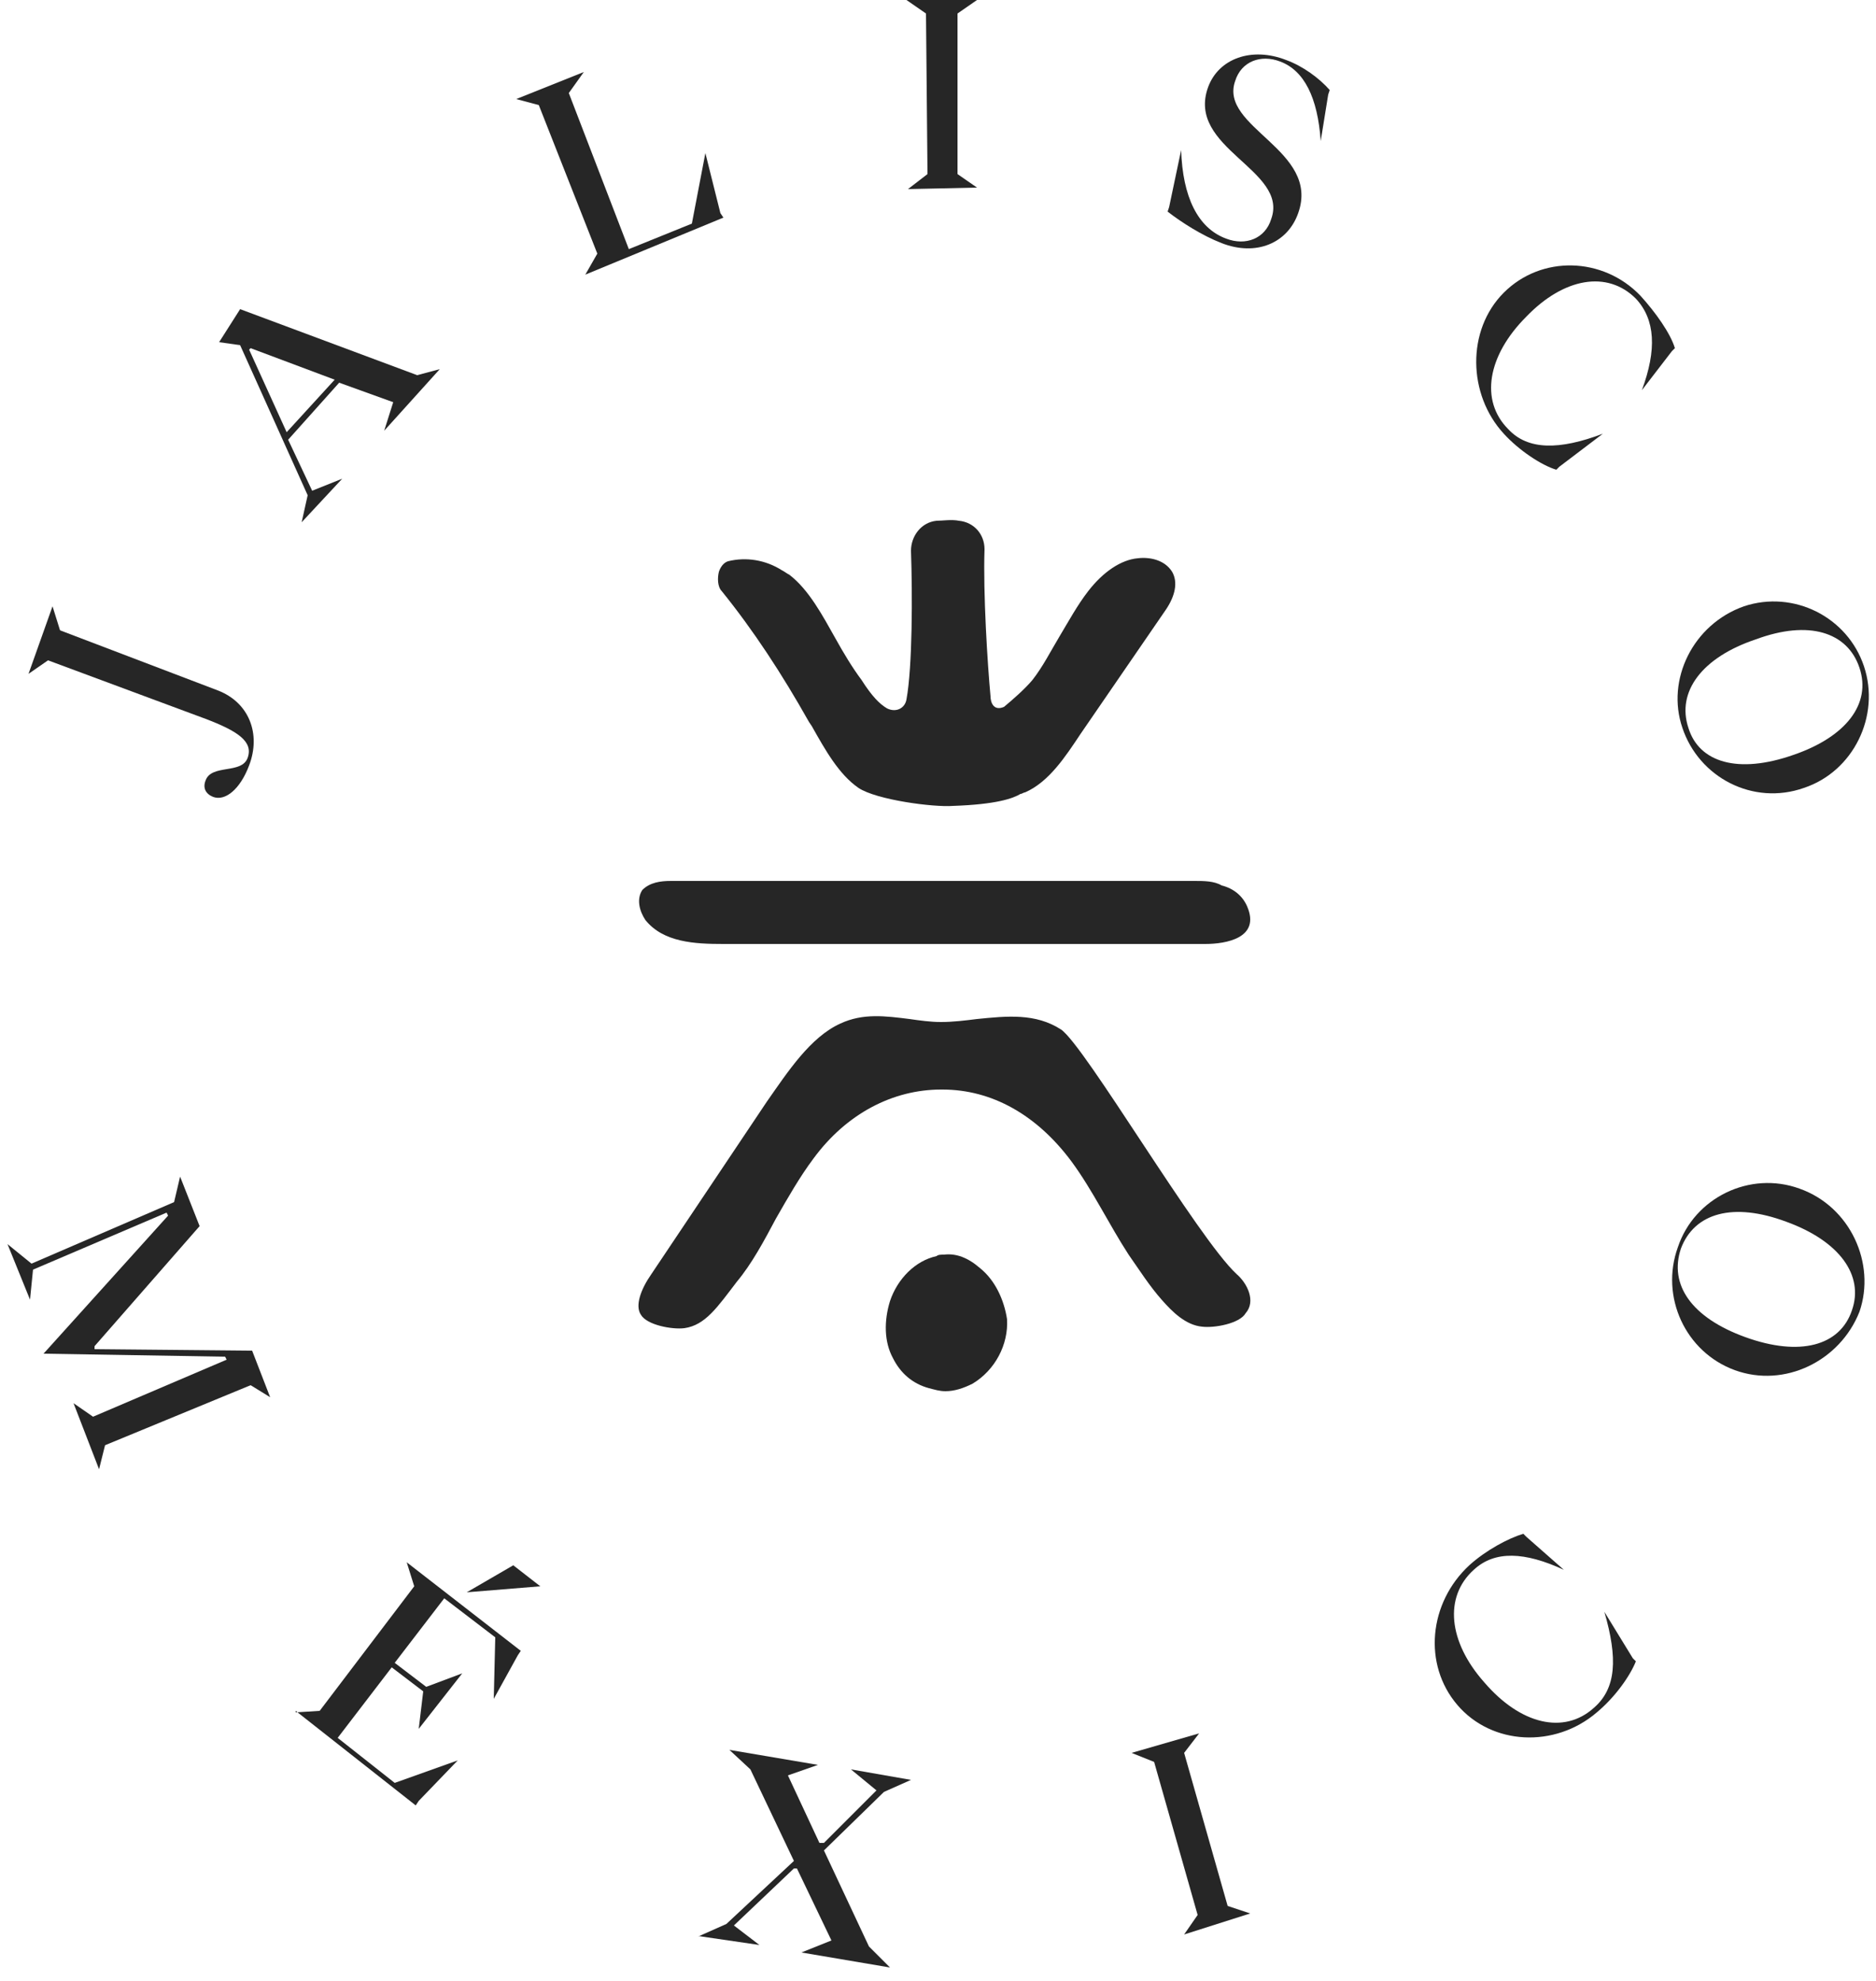 <svg class="logo-logomark" xmlns="http://www.w3.org/2000/svg" viewBox="0 0 125 132"><g id="symbol"><path fill="#262626" d="M65.3,84.5c-0.8-0.7-1.6-1-2.4-0.9c-0.2,0-0.4,0-0.5,0.1c-1.4,0.3-2.6,1.5-3.1,3c-0.4,1.3-0.4,2.7,0.2,3.8 c0.5,1,1.3,1.7,2.4,2c0.4,0.1,0.7,0.2,1.1,0.2c0.6,0,1.2-0.2,1.8-0.5c1.5-0.9,2.4-2.6,2.3-4.3C66.9,86.6,66.3,85.3,65.3,84.5 L65.3,84.5z"></path><path fill="#262626" d="M53.9,48.1l0.2,0.3c0.9,1.6,1.8,3.2,3.1,4.1c1.2,0.8,5,1.3,6.3,1.2c2.9-0.1,4-0.5,4.5-0.8 c0.1,0,0.2-0.1,0.3-0.1c1.6-0.7,2.7-2.4,3.7-3.9l5.7-8.3c0.6-0.9,0.8-1.8,0.4-2.5c-0.5-0.8-1.5-1-2.3-0.9c-1.1,0.1-2.3,0.9-3.3,2.2 c-0.7,0.9-1.3,2-1.9,3c-0.6,1-1.1,2-1.8,2.9c-0.5,0.6-1.3,1.3-1.9,1.8c-0.7,0.3-0.9-0.3-0.9-0.7c-0.2-2.1-0.5-6.9-0.4-9.8 c0-1-0.7-1.8-1.7-1.9c-0.5-0.1-1.1,0-1.5,0c-1,0.1-1.7,1-1.7,2c0.1,2.9,0.1,7.7-0.3,9.9c-0.1,0.6-0.7,0.9-1.3,0.6 c-0.5-0.3-1-0.8-1.7-1.9c-0.6-0.8-1.2-1.8-1.7-2.7c-0.9-1.6-1.8-3.3-3.1-4.3c-0.2-0.1-0.3-0.2-0.5-0.3c-1.1-0.7-2.4-0.9-3.6-0.6 l0,0c-0.3,0.1-0.5,0.4-0.6,0.7c-0.1,0.4-0.1,1,0.2,1.3C50.2,42,52.1,44.9,53.9,48.1L53.9,48.1z"></path><path fill="#262626" d="M82.4,84.9c-2.6-2.4-10.1-15.2-11.7-16.3c-1.7-1.1-3.6-0.9-5.6-0.7c-0.8,0.1-1.6,0.2-2.4,0.2 c-0.7,0-1.4-0.1-2.1-0.2c-1.6-0.2-3.1-0.4-4.6,0.3c-2,0.9-3.5,3.2-4.9,5.2l-7.7,11.5c-0.7,1-1.1,2.1-0.7,2.7c0.4,0.7,2.1,1,2.9,0.9 c1.4-0.2,2.2-1.4,3.5-3.1c1-1.2,1.8-2.7,2.6-4.2c0.8-1.4,1.6-2.8,2.5-4c2.2-3,5.3-4.6,8.5-4.6h0.1c3.3,0,6.3,1.7,8.6,4.8 c1.4,1.9,2.5,4.2,3.8,6.2c0.7,1,1.4,2.1,2.2,3c0.7,0.8,1.6,1.7,2.7,1.8c0.8,0.1,2.5-0.2,2.9-0.9C83.7,86.7,83.1,85.5,82.4,84.9 L82.4,84.9z"></path><path fill="#262626" d="M79.6,58.7c-0.1,0-0.1,0-0.2,0c-2,0-4,0-6,0c-9.6,0-19.1,0-28.7,0c-0.7,0-1.4,0.1-1.9,0.6 c-0.4,0.6-0.2,1.4,0.2,2c1.2,1.5,3.3,1.6,5.2,1.6c4.9,0,9.9,0,14.8,0c5.8,0,11.5,0,17.3,0c1.4,0,3.7-0.4,2.8-2.5 c-0.3-0.7-0.9-1.2-1.7-1.4C80.9,58.7,80.2,58.7,79.6,58.7L79.6,58.7z"></path></g><g id="circle"><path fill="#262626" d="M14.2,53.1c-0.5-0.2-0.7-0.6-0.5-1.1c0.4-1.1,2.4-0.4,2.8-1.5c0.4-1.1-0.7-1.8-2.8-2.6L3.2,44l-1.3,0.9 l1.6-4.5L4,42l10.5,4c2.1,0.8,2.9,2.9,2.1,5C16,52.6,15,53.4,14.2,53.1L14.2,53.1z"></path><path fill="#262626" d="M20.1,34.8l0.4-1.8L16,23l-1.4-0.2l1.4-2.2L27.8,25l1.5-0.4l-3.7,4.1l0.6-1.9l-3.6-1.3l-3.4,3.8l1.6,3.4l2-0.8 L20.1,34.8L20.1,34.8z M19.1,28.8l3.2-3.5l-5.6-2.1l-0.1,0.1L19.1,28.8z"></path><polygon fill="#262626" points="39,18.3 39.8,16.9 35.9,7 34.4,6.6 38.9,4.8 37.9,6.2 41.9,16.6 46.1,14.9 47,10.2 48,14.2 48.2,14.5 39,18.3"></polygon><polygon fill="#262626" points="61.8,11.6 61.7,0.9 60.4,0 65.1,0 63.8,0.9 63.8,11.6 65.1,12.5 60.5,12.6 61.8,11.6 	"></polygon><path fill="#262626" d="M77.8,14.1l0.1-0.3l0.8-3.8c0.1,3.1,1.1,5.2,3,5.9c1.3,0.5,2.6,0,3-1.3c1.2-3.3-5.7-4.7-4.2-8.8 c0.7-1.9,2.9-2.7,5.2-1.8c1.1,0.4,2.2,1.2,2.9,2l-0.1,0.3L88,9.4c-0.2-2.9-1.1-4.7-2.7-5.3c-1.3-0.5-2.6,0-3,1.3 c-1.1,3.1,5.7,4.6,4.2,8.8c-0.7,2-2.8,2.9-5.1,2C80.1,15.7,78.7,14.8,77.8,14.1L77.8,14.1z"></path><path fill="#262626" d="M100.2,19.5c2.5-2.5,6.6-2.4,9.1,0.2c1,1.1,2,2.5,2.3,3.5l-0.2,0.2l-2,2.6c1-2.7,0.9-4.7-0.4-6.1 c-1.9-1.9-4.8-1.4-7.3,1.2c-2.6,2.6-3.1,5.6-1.2,7.5c1.3,1.4,3.4,1.4,6.3,0.3l-2.9,2.2l-0.2,0.2c-1-0.3-2.5-1.3-3.5-2.4 C97.8,26.3,97.7,22,100.2,19.5L100.2,19.5z"></path><path fill="#262626" d="M116.2,40.4c3.3-1.1,6.9,0.7,8,4c1.1,3.3-0.7,7-4,8.1c-3.4,1.2-7-0.7-8.1-4C111,45.3,112.8,41.6,116.2,40.4 L116.2,40.4z M119.5,50.3c3.5-1.2,5.2-3.4,4.4-5.8c-0.8-2.4-3.4-3.2-6.9-1.9c-3.6,1.2-5.3,3.5-4.5,5.9 C113.2,50.8,115.8,51.6,119.5,50.3z"></path><polygon fill="#262626" points="2.9,90.2 11.2,81 11.1,80.8 2.2,84.6 2,86.6 0.5,82.9 2.1,84.2 11.6,80.1 12,78.4 13.3,81.7 6.3,89.7 6.3,89.9 16.8,90 18,93.1 16.7,92.3 7,96.3 6.6,97.9 4.9,93.5 6.2,94.4 15.1,90.6 15,90.4 2.9,90.2 	"></polygon><polygon fill="#262626" points="19.7,114.1 21.3,114 27.6,105.7 27.1,104.1 34.7,110 34.5,110.3 32.9,113.2 33,109.1 29.6,106.5 26.3,110.8 28.4,112.4 30.8,111.5 27.9,115.2 28.2,112.7 26.1,111.1 22.5,115.8 26.3,118.8 30.5,117.3 27.9,120 27.7,120.3 19.7,114"></polygon><polygon fill="#262626" points="31.1,106.1 34.2,104.3 36,105.7 	"></polygon><polygon fill="#262626" points="46.6,129 48.4,128.2 52.9,124 50,117.9 48.6,116.6 54.5,117.6 52.5,118.3 54.6,122.8 54.9,122.8 58.4,119.3 56.7,117.9 60.7,118.6 58.9,119.4 54.9,123.3 57.9,129.7 59.3,131.1 53.4,130.1 55.4,129.3 53.1,124.5 52.9,124.5 48.9,128.3 50.6,129.6 46.5,129"></polygon><polygon fill="#262626" points="79.8,127.6 76.9,117.4 75.4,116.8 79.9,115.5 78.9,116.8 81.8,127 83.3,127.5 78.9,128.9 79.8,127.6"></polygon><path fill="#262626" d="M97.1,113.6c-2.3-2.7-1.9-6.8,0.8-9.3c1.1-1,2.6-1.8,3.6-2.1l0.2,0.2l2.5,2.2c-2.6-1.2-4.6-1.3-6,0 c-2,1.8-1.7,4.8,0.7,7.5c2.4,2.8,5.3,3.5,7.3,1.7c1.5-1.3,1.6-3.3,0.7-6.4l1.9,3.1l0.2,0.2c-0.4,1-1.4,2.4-2.6,3.4 C103.6,116.5,99.4,116.3,97.1,113.6L97.1,113.6z"></path><path fill="#262626" d="M115.6,91.3c-3.3-1.2-5-4.9-3.8-8.2c1.1-3.3,4.8-5.1,8.1-3.9c3.4,1.2,5.1,5,4,8.2 C122.6,90.7,118.9,92.5,115.6,91.3L115.6,91.3z M119,81.4c-3.5-1.3-6.1-0.6-7,1.8c-0.8,2.4,0.7,4.6,4.3,5.9 c3.6,1.3,6.3,0.6,7.1-1.8C124.2,85,122.6,82.7,119,81.4L119,81.4z"></path></g></svg>